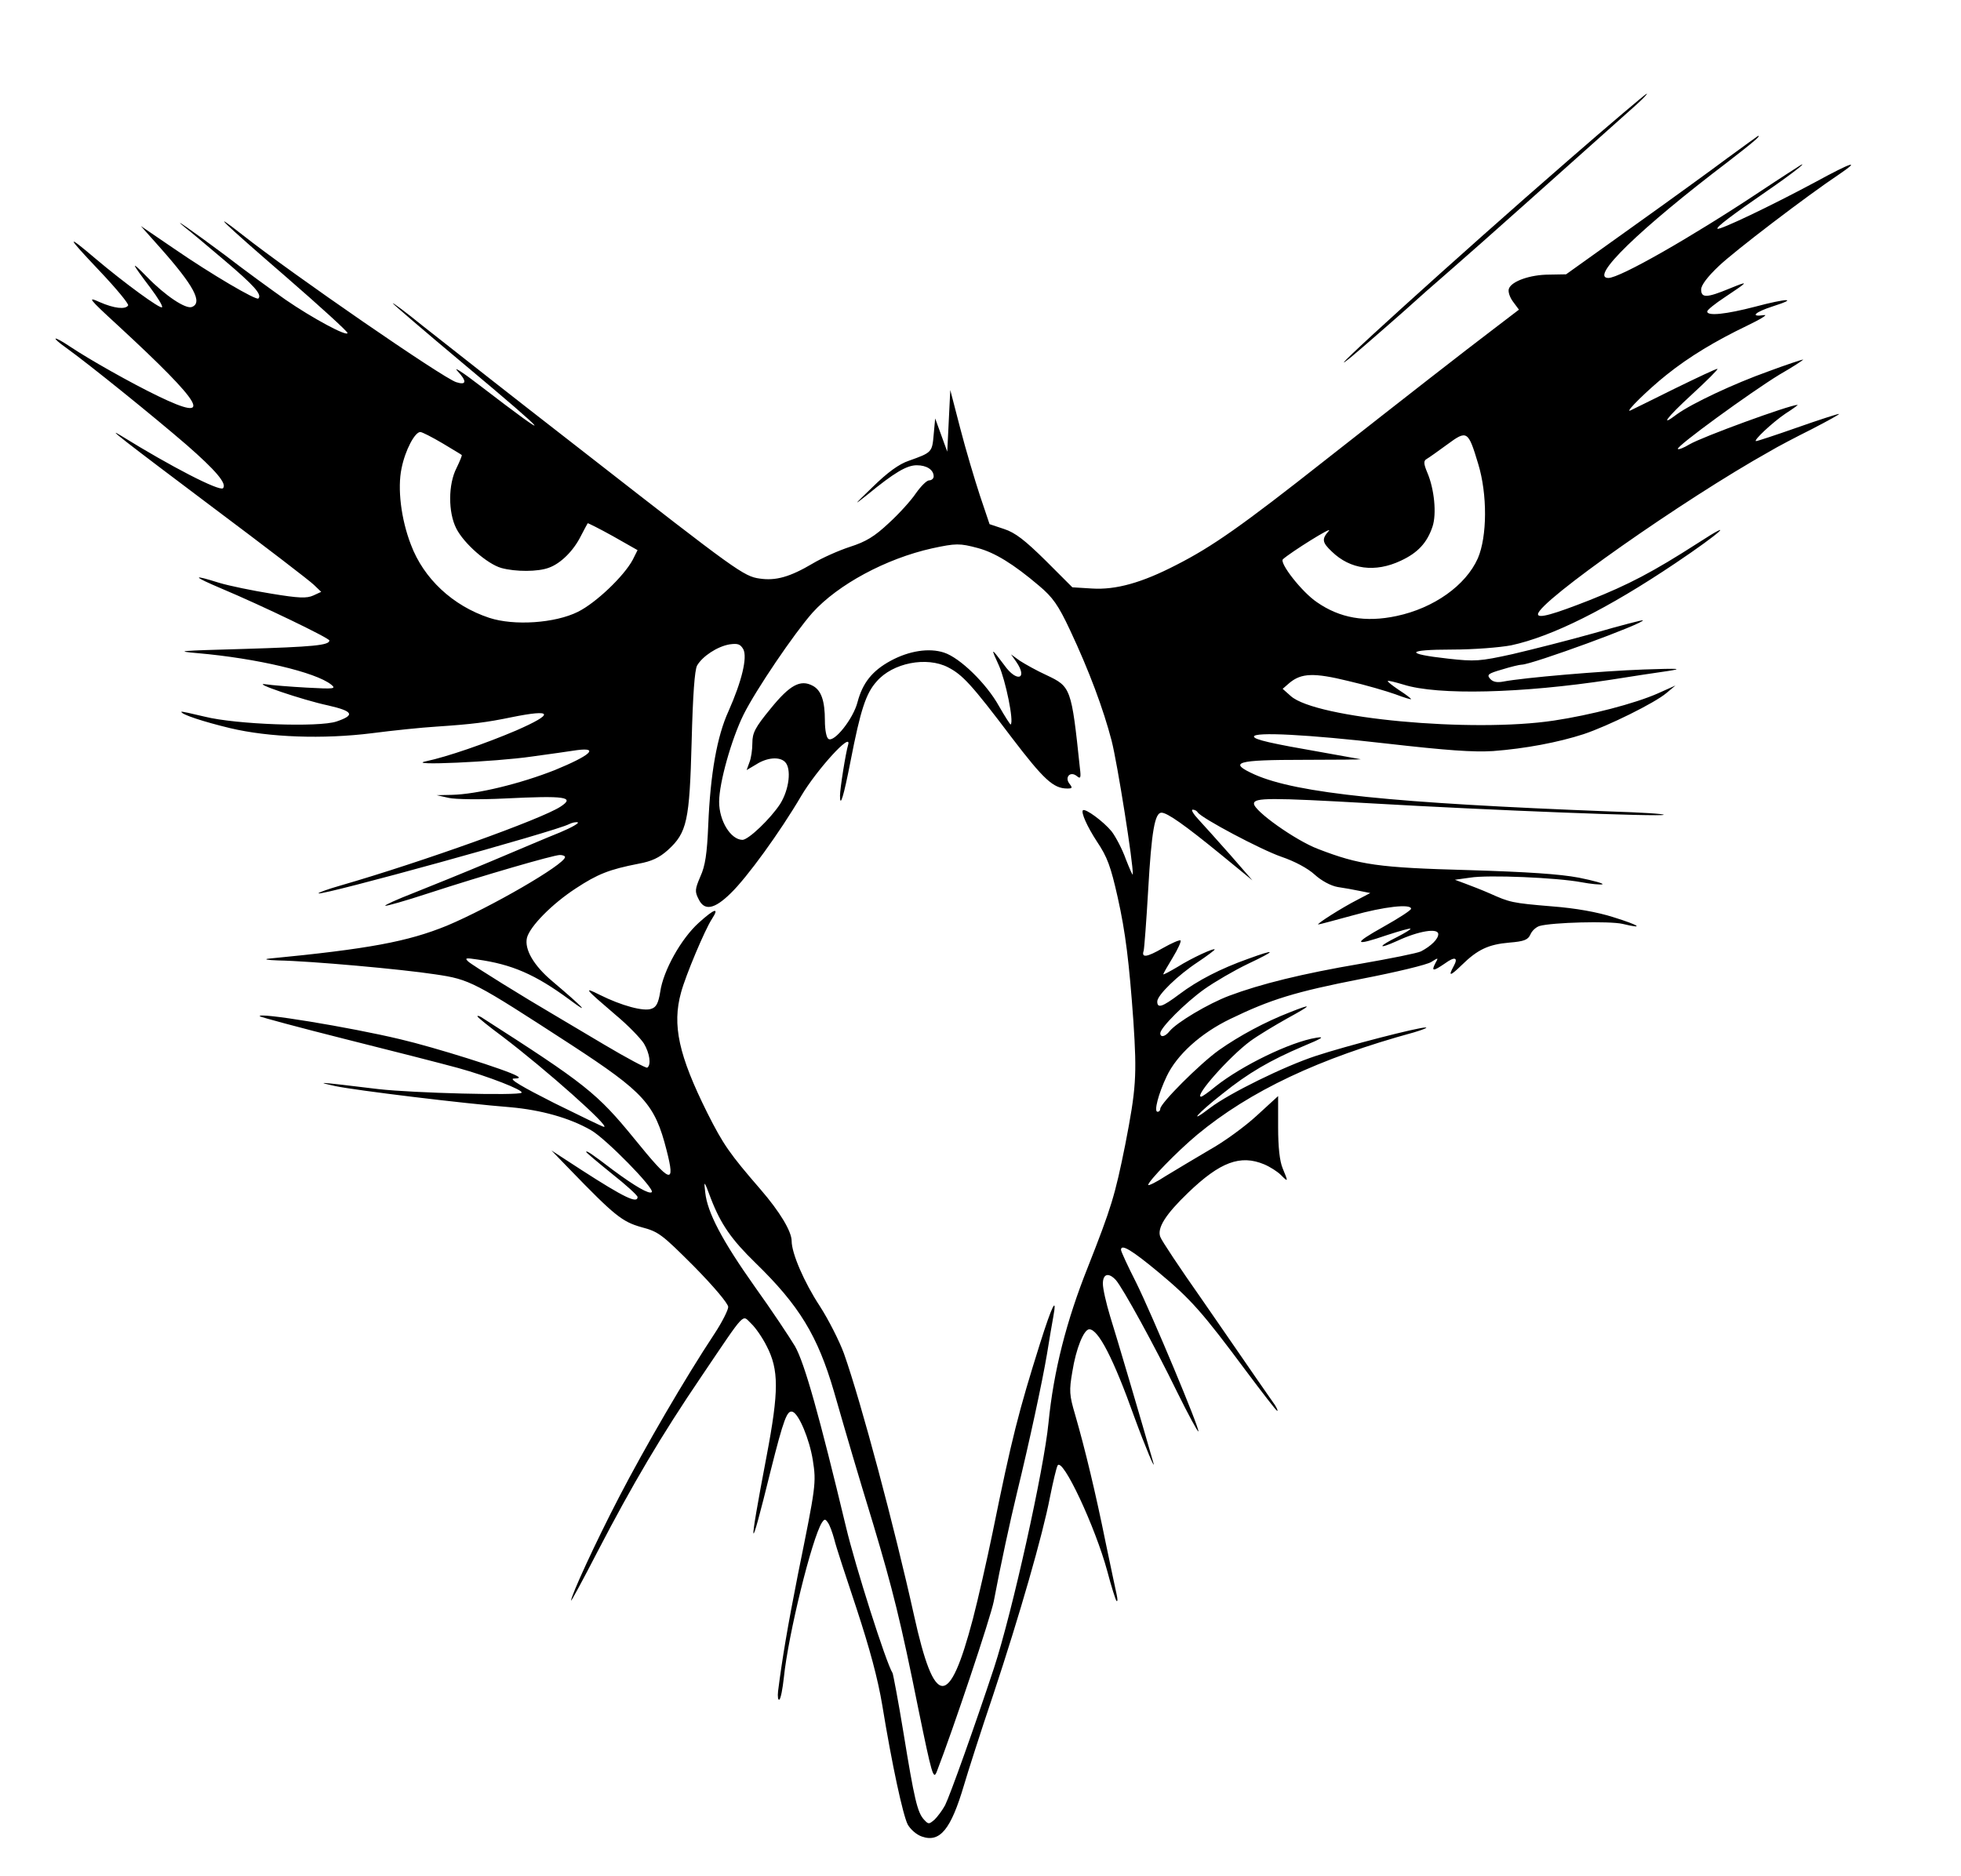 <?xml version="1.0" standalone="no"?>
<!DOCTYPE svg PUBLIC "-//W3C//DTD SVG 20010904//EN"
 "http://www.w3.org/TR/2001/REC-SVG-20010904/DTD/svg10.dtd">
<svg version="1.0" xmlns="http://www.w3.org/2000/svg"
 width="649pt" height="621pt" viewBox="0 0 649 621"
 preserveAspectRatio="xMidYMid meet">
<g transform="translate(0,621) scale(0.1,-0.1)"
fill="#000000" stroke="none">
<path d="M5191 5680 c-365 -317 -852 -759 -722 -654 25 20 201 174 211 184 3
3 59 53 125 110 98 85 365 324 609 542 22 20 39 37 36 38 -3 0 -120 -99 -259
-220z"/>
<path d="M5720 5689 c-52 -39 -194 -142 -316 -229 l-221 -158 -56 -1 c-63 0
-124 -22 -133 -46 -4 -9 2 -28 13 -43 l20 -27 -72 -55 c-116 -88 -299 -231
-569 -443 -274 -216 -373 -286 -493 -347 -114 -59 -200 -83 -279 -78 l-65 4
-88 88 c-69 68 -101 93 -138 105 l-48 16 -32 95 c-17 52 -47 152 -65 222 l-33
127 -5 -102 -5 -102 -20 55 -20 55 -5 -54 c-5 -58 -6 -59 -82 -86 -33 -11 -71
-39 -120 -87 -63 -61 -66 -64 -18 -26 90 74 131 98 164 98 33 0 56 -15 56 -37
0 -7 -7 -13 -15 -13 -8 0 -27 -19 -44 -43 -16 -24 -57 -69 -90 -99 -47 -44
-75 -61 -128 -78 -37 -12 -93 -37 -123 -55 -76 -45 -123 -58 -176 -50 -52 7
-78 26 -569 409 -319 248 -362 283 -548 429 -53 43 -97 76 -97 73 0 -2 106
-93 235 -201 293 -245 311 -269 53 -71 -57 44 -90 65 -74 48 32 -34 30 -48 -4
-37 -43 13 -546 360 -708 488 -116 91 -63 40 143 -138 113 -98 205 -182 205
-187 0 -14 -118 50 -205 110 -44 31 -135 97 -201 148 -106 79 -187 136 -129
89 11 -8 68 -56 127 -106 99 -84 126 -114 113 -127 -7 -7 -154 79 -279 165
l-110 75 65 -73 c110 -124 141 -181 104 -195 -20 -8 -88 37 -149 100 -56 57
-53 49 12 -37 24 -32 42 -61 38 -64 -6 -6 -123 79 -220 161 -99 84 -97 76 11
-38 57 -60 100 -112 97 -117 -9 -14 -46 -10 -94 11 -42 19 -38 13 60 -77 286
-264 321 -325 133 -234 -91 44 -227 121 -290 163 -58 39 -68 35 -13 -4 75 -54
288 -226 398 -321 95 -83 134 -128 120 -143 -12 -11 -173 72 -336 173 -57 35
4 -12 303 -237 171 -128 321 -243 334 -256 l24 -23 -26 -12 c-22 -10 -48 -9
-139 6 -62 10 -140 26 -173 36 -92 29 -89 22 10 -20 133 -56 355 -163 355
-171 0 -16 -54 -21 -285 -28 -214 -6 -230 -7 -150 -14 194 -17 390 -63 441
-104 17 -14 11 -15 -81 -10 -55 3 -116 8 -135 11 -55 8 121 -52 206 -70 83
-19 90 -32 28 -53 -58 -20 -334 -10 -437 16 -42 10 -77 18 -77 16 0 -9 74 -33
161 -54 130 -31 309 -37 469 -17 69 9 166 19 215 22 119 8 166 14 248 31 138
28 143 12 15 -44 -101 -43 -228 -87 -299 -102 -70 -15 229 -2 352 16 57 8 124
17 148 21 76 10 44 -18 -73 -66 -114 -45 -257 -80 -341 -82 l-50 -1 40 -9 c22
-5 105 -6 185 -2 202 10 234 5 185 -27 -62 -41 -458 -183 -728 -261 -42 -12
-75 -24 -73 -26 8 -9 787 206 829 229 10 5 23 8 29 6 6 -2 -20 -17 -58 -33
-38 -15 -141 -59 -229 -96 -88 -37 -204 -84 -257 -105 -54 -21 -96 -40 -93
-42 2 -2 66 16 142 41 181 59 415 127 436 127 9 0 17 -3 17 -7 -2 -25 -248
-167 -391 -227 -130 -53 -259 -77 -589 -109 -19 -2 -6 -5 30 -6 109 -2 409
-29 520 -46 116 -17 128 -24 450 -233 242 -158 277 -196 316 -349 30 -117 14
-111 -106 37 -124 152 -162 182 -507 403 -7 4 -13 6 -13 3 0 -3 37 -33 83 -67
146 -111 357 -299 336 -299 -4 0 -78 36 -165 79 -105 53 -151 80 -134 81 19 0
22 3 10 9 -32 19 -270 94 -385 121 -167 40 -478 91 -465 76 4 -3 130 -37 281
-75 152 -38 320 -81 375 -96 98 -27 219 -74 210 -82 -10 -10 -358 -1 -473 12
-207 25 -211 25 -143 10 66 -14 426 -58 580 -70 100 -9 195 -35 266 -76 48
-27 212 -194 201 -205 -8 -8 -55 19 -128 73 -72 55 -89 66 -89 60 0 -2 38 -34
85 -72 47 -37 85 -72 85 -77 0 -23 -44 -2 -185 89 l-100 65 60 -62 c149 -154
174 -174 238 -192 57 -15 68 -24 174 -130 65 -66 113 -123 113 -134 0 -10 -20
-50 -45 -88 -98 -148 -232 -379 -316 -541 -80 -154 -159 -327 -159 -343 0 -4
40 70 89 165 115 221 208 379 343 578 150 222 133 203 164 174 14 -13 37 -46
51 -74 41 -79 41 -149 0 -365 -62 -326 -58 -338 13 -50 44 175 55 203 73 197
21 -7 56 -91 67 -160 12 -76 10 -86 -49 -377 -34 -172 -52 -278 -66 -388 -2
-18 0 -30 4 -28 5 3 11 36 15 72 15 146 93 461 126 514 9 13 11 13 20 0 6 -8
15 -33 21 -55 5 -22 39 -125 74 -230 43 -131 70 -230 85 -320 32 -196 68 -362
84 -394 9 -16 29 -34 47 -40 60 -21 96 24 139 169 12 41 55 176 97 300 88 265
164 530 188 655 10 50 21 96 25 104 16 30 125 -203 165 -351 13 -50 27 -93 30
-97 4 -3 4 5 1 19 -3 14 -20 93 -37 175 -33 163 -68 309 -101 423 -19 64 -20
79 -9 142 12 76 38 140 56 140 30 0 80 -97 149 -290 35 -96 74 -189 62 -148
-37 130 -123 421 -142 481 -13 43 -24 91 -24 108 0 33 19 38 43 12 23 -26 129
-219 203 -371 36 -73 68 -132 70 -130 6 6 -153 386 -206 493 -28 55 -50 103
-50 108 0 21 36 -1 124 -74 108 -90 145 -132 290 -327 54 -72 100 -132 103
-132 3 0 -1 9 -8 20 -8 11 -36 52 -64 92 -27 40 -108 156 -178 258 -71 101
-133 194 -137 206 -11 29 17 74 92 146 106 102 173 127 252 94 19 -8 44 -24
55 -35 25 -25 25 -24 6 22 -10 24 -15 70 -15 137 l0 102 -71 -65 c-39 -36
-109 -87 -156 -113 -46 -27 -111 -66 -144 -86 -32 -21 -59 -34 -59 -30 1 13
95 110 162 166 175 145 403 253 718 339 30 9 47 16 38 16 -23 1 -263 -61 -363
-94 -104 -34 -287 -124 -350 -172 -76 -58 -43 -19 40 46 87 70 158 111 268
158 63 26 73 33 43 28 -86 -14 -246 -92 -333 -161 -23 -19 -44 -34 -48 -34
-24 0 94 133 163 184 26 19 81 52 122 75 84 46 86 51 8 20 -80 -31 -166 -77
-234 -125 -63 -45 -194 -176 -194 -194 0 -6 -4 -10 -9 -10 -13 0 3 60 30 117
34 72 113 143 210 190 134 65 215 90 435 133 114 22 218 47 231 56 24 15 24
15 13 -5 -14 -27 -6 -26 32 0 33 24 45 20 29 -9 -19 -35 -12 -34 27 4 52 51
88 68 157 74 49 4 62 9 70 27 5 12 18 24 30 28 42 12 231 17 275 7 74 -18 57
-5 -30 22 -53 17 -125 30 -204 36 -132 11 -139 13 -206 43 -25 11 -61 25 -80
32 l-35 13 50 7 c60 10 288 0 368 -15 32 -6 64 -9 70 -7 7 2 -28 12 -78 22
-64 12 -169 19 -365 25 -298 8 -361 17 -498 70 -74 28 -212 126 -212 150 0 20
53 20 387 1 396 -23 962 -45 969 -38 3 3 -75 8 -173 11 -727 28 -1039 60
-1180 122 -91 41 -63 49 163 49 107 0 191 1 187 2 -5 1 -62 11 -128 23 -167
29 -225 42 -225 52 0 16 177 7 438 -23 202 -23 288 -29 353 -25 107 8 217 29
300 56 81 27 235 103 274 136 l30 25 -58 -26 c-77 -34 -224 -72 -344 -90 -271
-41 -788 7 -871 81 l-27 24 23 20 c39 32 80 34 194 6 57 -13 128 -34 156 -44
29 -11 52 -18 52 -16 0 2 -18 16 -40 30 -22 15 -39 28 -37 30 2 2 25 -4 52
-12 113 -36 392 -29 685 16 69 11 154 24 190 29 52 8 37 9 -80 5 -138 -5 -398
-27 -465 -40 -21 -4 -35 -1 -44 10 -11 13 -5 17 40 30 29 9 58 16 65 16 33 0
410 138 401 147 -2 1 -73 -17 -159 -42 -85 -24 -208 -55 -272 -70 -109 -24
-124 -25 -214 -15 -145 16 -139 30 13 30 73 0 159 7 196 14 135 29 318 120
544 272 149 100 206 152 75 67 -151 -97 -230 -138 -358 -189 -122 -48 -172
-62 -172 -47 0 41 484 381 767 539 23 14 86 47 140 74 54 28 94 50 89 50 -5 0
-67 -20 -138 -45 -71 -25 -132 -45 -136 -45 -12 0 54 62 97 91 25 16 43 29 40
29 -28 -1 -316 -106 -358 -131 -18 -11 -36 -18 -38 -15 -8 7 241 188 336 246
47 27 82 50 78 50 -3 0 -55 -17 -114 -39 -115 -41 -253 -106 -303 -142 -59
-45 -35 -12 50 66 48 44 86 82 84 84 -2 2 -65 -28 -141 -65 -76 -38 -142 -70
-148 -73 -19 -7 61 71 120 118 76 61 163 113 267 163 46 22 71 38 56 35 -48
-7 -30 10 29 29 88 28 47 27 -58 -1 -96 -25 -159 -32 -159 -16 0 5 26 26 58
47 81 54 82 56 16 29 -75 -31 -94 -32 -94 -3 0 14 21 42 58 77 51 49 292 233
400 305 72 49 40 39 -79 -26 -149 -80 -319 -161 -325 -155 -5 5 48 45 167 127
73 50 132 96 109 84 -8 -5 -69 -44 -135 -88 -229 -152 -464 -286 -502 -286
-64 0 103 162 395 384 88 68 111 88 100 86 -2 -1 -46 -33 -98 -71z m-4256
-946 c33 -20 62 -37 64 -39 2 -1 -6 -20 -17 -43 -28 -54 -28 -147 -1 -200 25
-50 103 -118 149 -131 47 -13 122 -13 158 1 39 14 81 56 105 104 11 22 22 41
23 43 1 1 39 -18 84 -43 l81 -46 -16 -32 c-29 -54 -121 -142 -181 -172 -76
-38 -212 -47 -294 -20 -121 40 -217 130 -259 242 -33 85 -45 187 -31 253 12
60 44 120 62 120 6 0 39 -17 73 -37z m3428 -68 c31 -101 30 -241 -1 -313 -40
-90 -146 -165 -269 -191 -103 -22 -188 -7 -264 46 -49 33 -125 130 -112 142
27 24 166 111 152 94 -24 -27 -23 -38 10 -69 61 -59 143 -70 228 -30 56 26 87
59 105 113 14 42 6 124 -17 178 -13 31 -13 40 -2 46 7 4 38 26 68 48 65 48 69
46 102 -64z m-1656 -279 c56 -15 117 -52 203 -125 45 -38 63 -63 102 -146 64
-136 111 -263 138 -367 19 -74 72 -408 70 -442 0 -6 -10 17 -23 50 -12 34 -34
75 -47 92 -27 33 -87 77 -95 70 -7 -7 14 -54 46 -103 35 -52 46 -83 69 -185
26 -116 38 -215 52 -410 12 -181 9 -224 -27 -409 -34 -169 -46 -208 -124 -406
-71 -178 -113 -343 -130 -515 -15 -154 -120 -627 -180 -810 -64 -194 -146
-423 -162 -455 -9 -17 -25 -38 -35 -48 -19 -16 -20 -16 -35 0 -22 24 -32 67
-68 288 -17 104 -34 193 -36 197 -22 35 -123 353 -154 483 -88 367 -137 543
-169 599 -18 30 -77 119 -133 197 -109 154 -157 246 -164 312 -5 41 -4 41 19
-21 33 -85 68 -135 147 -212 145 -141 206 -241 260 -426 46 -160 75 -259 130
-439 64 -214 91 -321 150 -615 44 -214 49 -232 60 -205 55 142 179 513 189
565 23 122 54 265 77 360 40 164 84 368 99 458 8 48 17 104 21 124 13 71 -4
38 -44 -89 -71 -226 -93 -311 -157 -626 -19 -92 -48 -220 -65 -285 -79 -300
-127 -297 -195 11 -64 289 -175 706 -232 867 -15 41 -51 112 -80 157 -52 79
-93 175 -93 215 0 32 -39 97 -103 171 -103 119 -123 148 -176 253 -95 191
-117 291 -87 399 15 56 79 208 102 243 26 40 9 35 -43 -12 -59 -53 -118 -159
-128 -229 -6 -37 -13 -51 -29 -56 -25 -10 -99 10 -171 46 -56 28 -51 22 53
-67 41 -34 82 -77 93 -94 19 -32 25 -71 11 -80 -4 -2 -68 32 -142 76 -74 44
-148 88 -165 98 -96 56 -272 165 -285 177 -13 12 -9 13 30 7 114 -16 191 -49
305 -133 71 -53 48 -28 -57 61 -62 52 -93 106 -84 144 10 38 83 112 161 163
73 48 111 63 208 82 44 8 69 20 97 45 64 58 72 97 79 359 4 156 10 237 18 252
18 31 67 63 107 70 28 4 36 1 46 -16 14 -27 -5 -106 -49 -205 -38 -83 -60
-207 -67 -376 -4 -96 -10 -136 -26 -171 -18 -42 -19 -50 -6 -75 19 -40 52 -34
106 19 54 52 163 202 234 323 51 86 168 215 155 169 -8 -26 -27 -145 -27 -169
0 -42 12 -3 35 115 33 170 51 224 86 263 53 62 166 84 237 47 48 -25 77 -56
210 -232 106 -139 138 -169 184 -169 17 0 18 2 8 15 -18 22 2 44 24 26 12 -10
14 -6 10 26 -28 267 -30 270 -110 308 -33 15 -72 37 -89 48 l-29 21 17 -24
c40 -58 2 -70 -39 -12 -45 60 -46 60 -18 -1 22 -49 50 -185 39 -195 -1 -2 -19
26 -39 61 -41 74 -129 160 -182 177 -49 16 -115 6 -176 -27 -61 -33 -93 -73
-110 -137 -14 -55 -77 -134 -96 -122 -7 4 -12 30 -12 61 0 65 -12 100 -40 115
-41 22 -76 3 -140 -76 -51 -62 -60 -80 -60 -113 0 -22 -4 -51 -10 -65 l-9 -25
32 19 c36 23 77 26 95 8 22 -22 14 -91 -16 -139 -32 -49 -105 -119 -125 -119
-39 1 -77 63 -77 126 0 63 41 208 81 289 41 82 167 268 228 337 84 93 243 179
396 213 79 17 91 17 151 1z m728 -875 c12 -19 210 -124 277 -147 44 -15 87
-38 110 -59 22 -20 53 -37 76 -41 21 -3 54 -9 73 -13 l35 -7 -42 -22 c-53 -27
-139 -82 -130 -82 4 0 55 14 114 30 103 29 193 39 193 22 0 -5 -42 -32 -92
-60 -102 -57 -98 -65 13 -27 40 13 75 23 77 21 2 -2 -18 -14 -43 -27 -67 -33
-66 -43 0 -13 71 33 135 43 135 22 0 -16 -23 -39 -57 -57 -12 -6 -102 -24
-200 -41 -194 -33 -331 -67 -435 -106 -69 -26 -173 -88 -197 -117 -15 -19 -31
-22 -31 -7 0 18 83 101 146 146 34 24 99 62 145 84 95 45 95 51 -1 16 -90 -32
-166 -71 -227 -117 -56 -42 -73 -48 -73 -24 0 21 68 87 135 131 30 20 55 39
55 41 0 7 -76 -28 -122 -57 -27 -16 -48 -27 -48 -25 0 3 14 27 31 55 17 28 29
54 26 57 -3 3 -30 -9 -60 -26 -52 -30 -70 -32 -62 -8 2 7 9 98 15 202 11 194
22 255 44 255 19 0 76 -40 196 -138 l105 -86 -74 85 c-41 46 -88 99 -105 117
-16 17 -25 32 -19 32 7 0 14 -4 17 -9z"/>
</g>
</svg>
